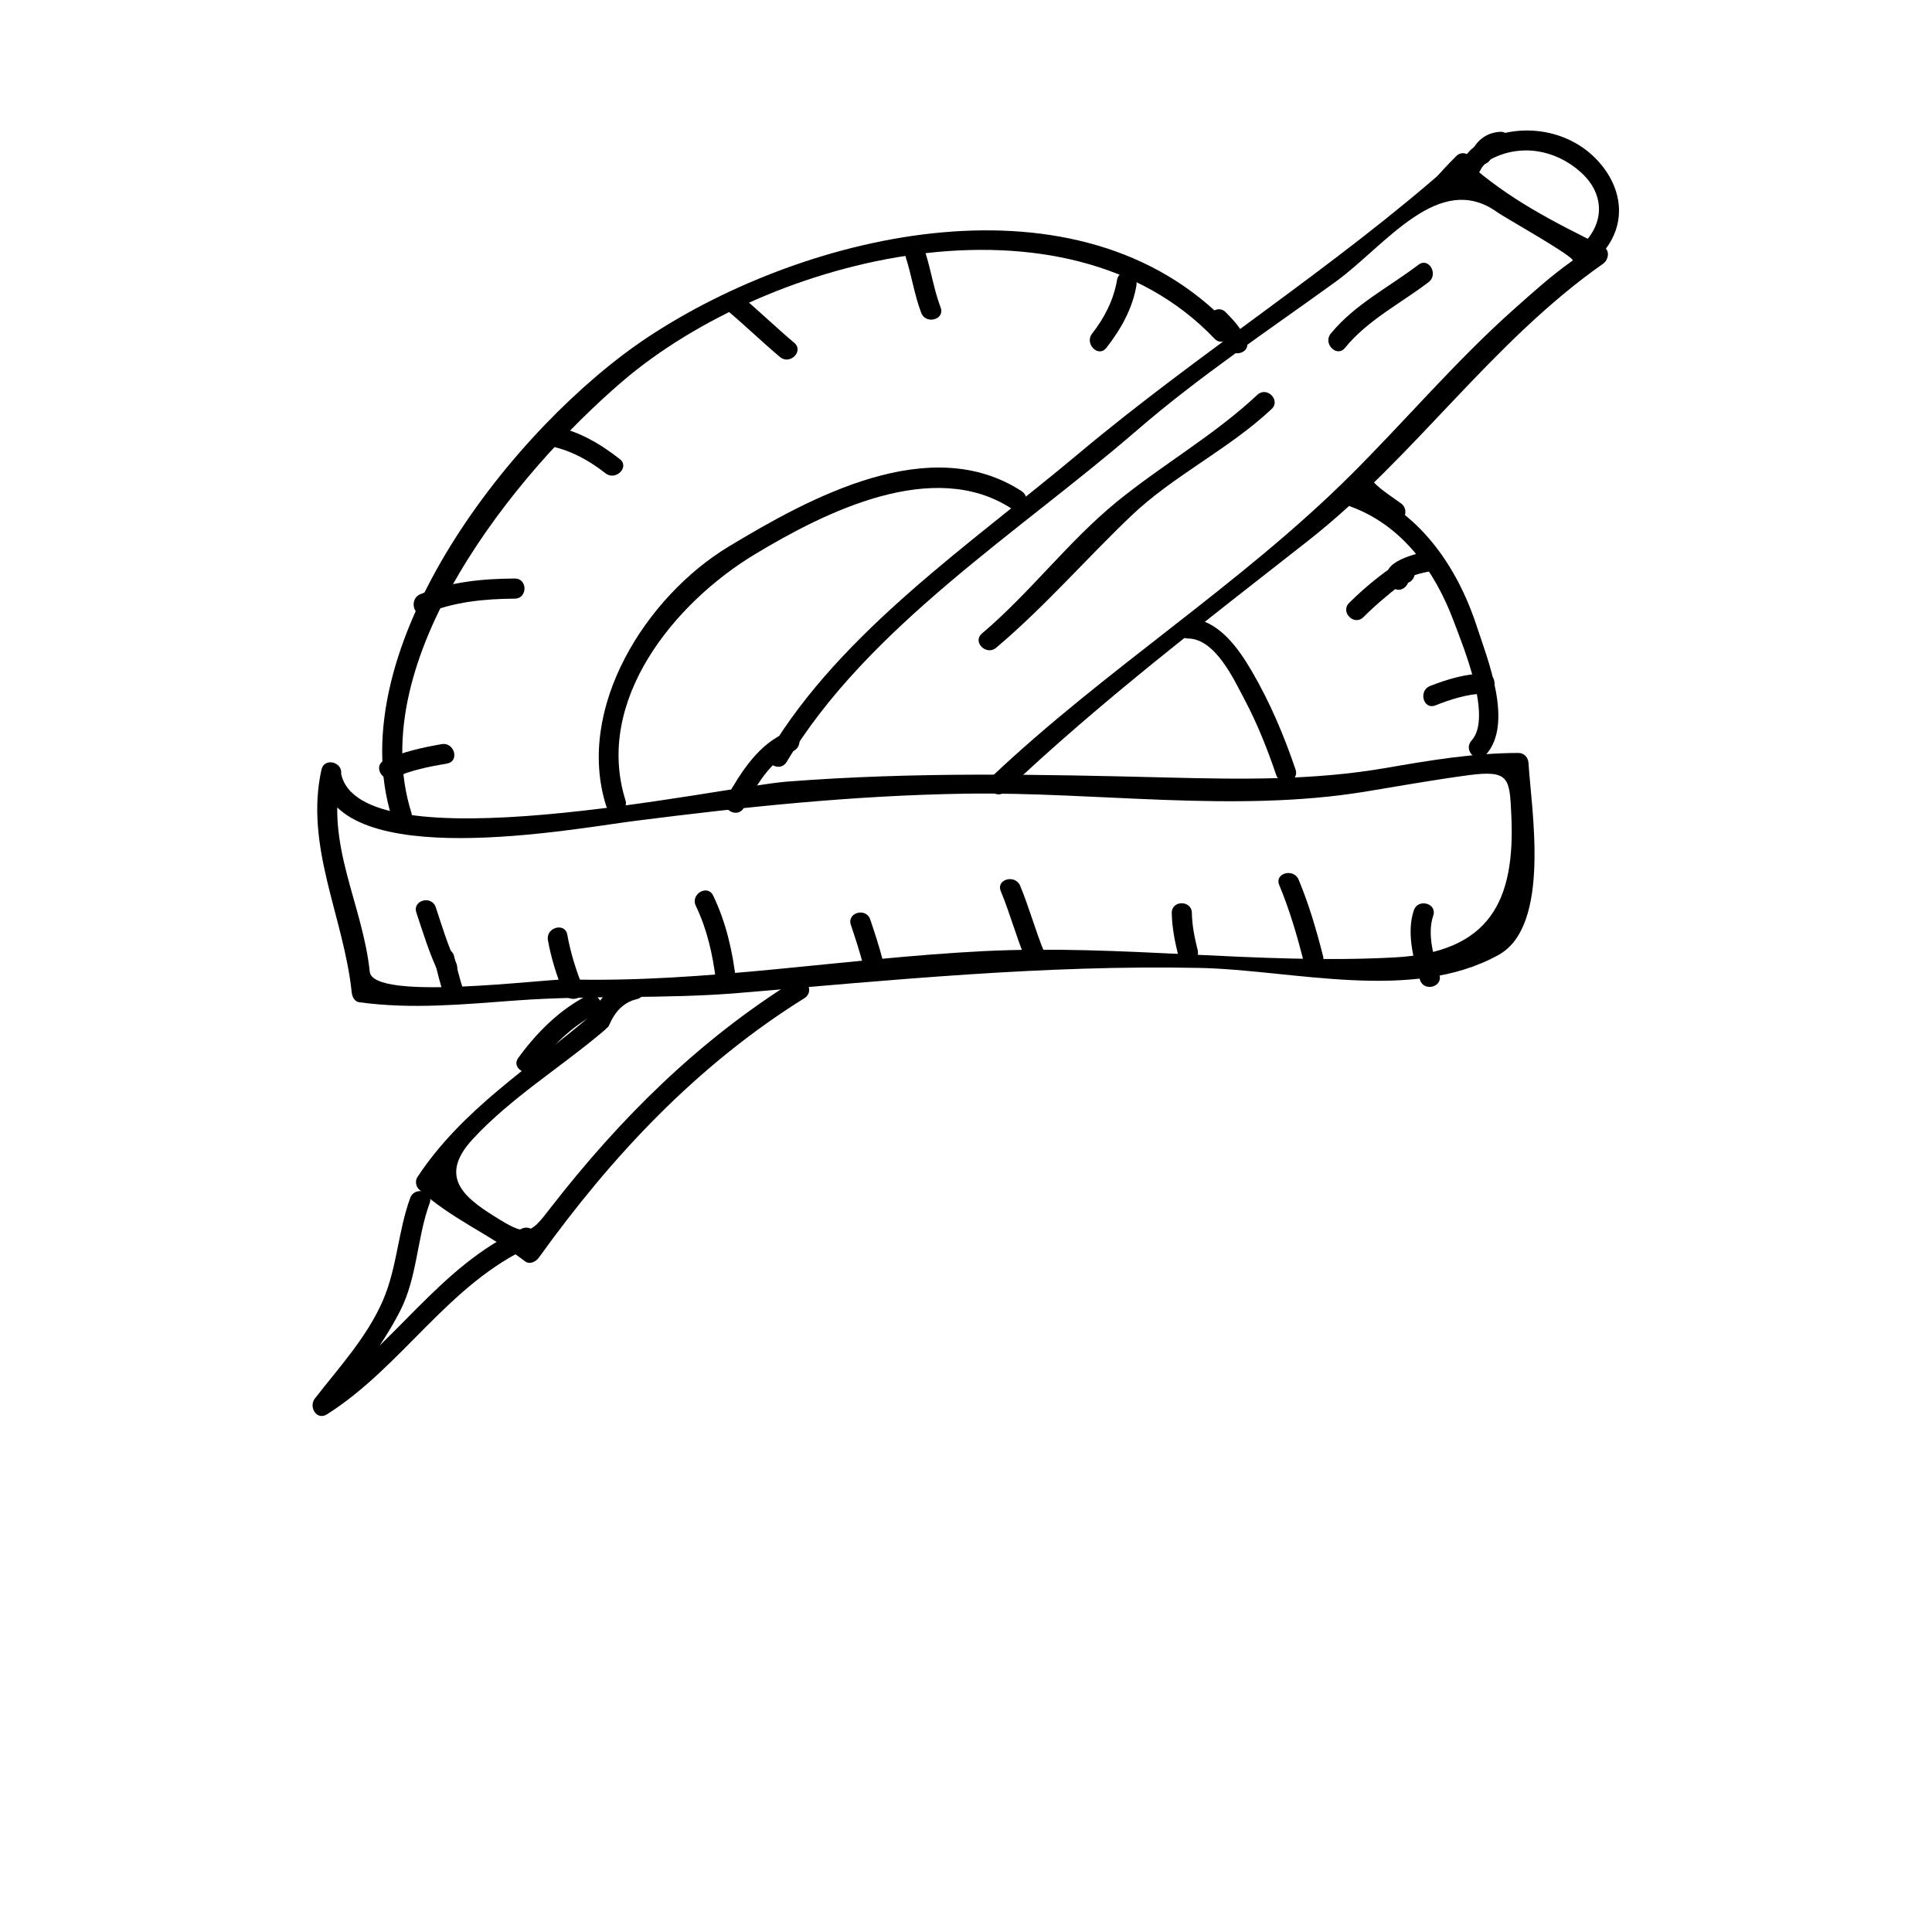 <?xml version="1.0" encoding="UTF-8"?>
<svg width="700pt" height="700pt" version="1.1" viewBox="0 0 700 700" xmlns="http://www.w3.org/2000/svg" xmlns:xlink="http://www.w3.org/1999/xlink">
 <defs>
  <symbol id="v" overflow="visible">
   <path d="m19.547-1.172c-1.012 0.523-2.062 0.914-3.156 1.172-1.094 0.27-2.234 0.406-3.422 0.406-3.543 0-6.352-0.988-8.422-2.969-2.062-1.977-3.094-4.66-3.094-8.047 0-3.406 1.031-6.098 3.094-8.078 2.07-1.977 4.879-2.969 8.422-2.969 1.188 0 2.328 0.137 3.422 0.406 1.094 0.262 2.144 0.656 3.156 1.188v4.391c-1.023-0.688-2.027-1.191-3.016-1.516-0.98-0.32-2.016-0.484-3.109-0.484-1.961 0-3.5 0.625-4.625 1.875-1.117 1.25-1.672 2.981-1.672 5.188 0 2.188 0.555 3.914 1.672 5.172 1.125 1.25 2.664 1.875 4.625 1.875 1.094 0 2.129-0.16 3.109-0.484 0.988-0.32 1.992-0.828 3.016-1.516z"/>
  </symbol>
  <symbol id="b" overflow="visible">
   <path d="m14.297-11.609c-0.449-0.207-0.891-0.359-1.328-0.453-0.438-0.102-0.883-0.156-1.328-0.156-1.312 0-2.324 0.422-3.031 1.266-0.711 0.836-1.062 2.039-1.062 3.609v7.344h-5.094v-15.953h5.094v2.625c0.656-1.051 1.406-1.816 2.25-2.297 0.852-0.477 1.875-0.719 3.062-0.719 0.176 0 0.363 0.012 0.562 0.031 0.195 0.012 0.484 0.043 0.859 0.094z"/>
  </symbol>
  <symbol id="a" overflow="visible">
   <path d="m18.375-8.016v1.453h-11.922c0.125 1.199 0.555 2.094 1.297 2.688 0.738 0.594 1.773 0.891 3.109 0.891 1.07 0 2.172-0.156 3.297-0.469 1.125-0.32 2.281-0.805 3.469-1.453v3.938c-1.211 0.461-2.418 0.805-3.625 1.031-1.211 0.227-2.414 0.344-3.609 0.344-2.898 0-5.148-0.727-6.75-2.188-1.594-1.469-2.391-3.531-2.391-6.188 0-2.594 0.785-4.633 2.359-6.125 1.57-1.5 3.734-2.25 6.484-2.25 2.508 0 4.516 0.758 6.016 2.266 1.508 1.512 2.266 3.531 2.266 6.062zm-5.234-1.703c0-0.969-0.289-1.75-0.859-2.344-0.562-0.594-1.297-0.891-2.203-0.891-0.992 0-1.797 0.281-2.422 0.844-0.617 0.555-0.996 1.352-1.141 2.391z"/>
  </symbol>
  <symbol id="e" overflow="visible">
   <path d="m9.594-7.172c-1.062 0-1.867 0.184-2.406 0.547-0.531 0.355-0.797 0.883-0.797 1.578 0 0.648 0.211 1.152 0.641 1.516 0.438 0.367 1.039 0.547 1.812 0.547 0.957 0 1.766-0.344 2.422-1.031s0.984-1.547 0.984-2.578v-0.578zm7.797-1.938v9.109h-5.141v-2.359c-0.688 0.969-1.461 1.672-2.312 2.109-0.855 0.438-1.891 0.656-3.109 0.656-1.656 0-3-0.477-4.031-1.438-1.031-0.969-1.547-2.219-1.547-3.75 0-1.875 0.641-3.25 1.922-4.125 1.289-0.875 3.316-1.312 6.078-1.312h3v-0.391c0-0.812-0.32-1.406-0.953-1.781-0.637-0.375-1.633-0.562-2.984-0.562-1.086 0-2.102 0.109-3.047 0.328-0.938 0.219-1.809 0.547-2.609 0.984v-3.891c1.082-0.258 2.176-0.457 3.281-0.594 1.102-0.145 2.207-0.219 3.312-0.219 2.875 0 4.945 0.57 6.219 1.703 1.281 1.137 1.922 2.981 1.922 5.531z"/>
  </symbol>
  <symbol id="d" overflow="visible">
   <path d="m8.016-20.484v4.531h5.266v3.641h-5.266v6.766c0 0.742 0.145 1.246 0.438 1.516 0.301 0.262 0.891 0.391 1.766 0.391h2.609v3.641h-4.359c-2.023 0-3.453-0.414-4.297-1.25-0.836-0.844-1.25-2.273-1.25-4.297v-6.766h-2.531v-3.641h2.531v-4.531z"/>
  </symbol>
  <symbol id="j" overflow="visible">
   <path d="m13.297-13.625v-8.531h5.141v22.156h-5.141v-2.312c-0.699 0.949-1.469 1.641-2.312 2.078-0.844 0.426-1.824 0.641-2.938 0.641-1.969 0-3.586-0.773-4.844-2.328-1.262-1.562-1.891-3.578-1.891-6.047 0-2.457 0.629-4.469 1.891-6.031 1.258-1.562 2.875-2.344 4.844-2.344 1.102 0 2.078 0.227 2.922 0.672 0.852 0.438 1.629 1.121 2.328 2.047zm-3.359 10.328c1.094 0 1.926-0.395 2.5-1.188 0.57-0.801 0.859-1.961 0.859-3.484 0-1.508-0.289-2.664-0.859-3.469-0.574-0.801-1.406-1.203-2.5-1.203-1.086 0-1.914 0.402-2.484 1.203-0.574 0.805-0.859 1.961-0.859 3.469 0 1.523 0.285 2.684 0.859 3.484 0.57 0.793 1.398 1.188 2.484 1.188z"/>
  </symbol>
  <symbol id="i" overflow="visible">
   <path d="m10.938-3.297c1.094 0 1.926-0.395 2.5-1.188 0.57-0.801 0.859-1.961 0.859-3.484 0-1.508-0.289-2.664-0.859-3.469-0.574-0.801-1.406-1.203-2.5-1.203s-1.934 0.402-2.516 1.203c-0.586 0.805-0.875 1.961-0.875 3.469 0 1.512 0.289 2.668 0.875 3.469 0.582 0.805 1.422 1.203 2.516 1.203zm-3.391-10.328c0.707-0.926 1.488-1.609 2.344-2.047 0.852-0.445 1.832-0.672 2.938-0.672 1.969 0 3.582 0.781 4.844 2.344 1.27 1.562 1.906 3.574 1.906 6.031 0 2.469-0.637 4.484-1.906 6.047-1.262 1.555-2.875 2.328-4.844 2.328-1.105 0-2.086-0.219-2.938-0.656-0.855-0.438-1.637-1.125-2.344-2.062v2.312h-5.094v-22.156h5.094z"/>
  </symbol>
  <symbol id="h" overflow="visible">
   <path d="m0.359-15.953h5.094l4.297 10.828 3.641-10.828h5.094l-6.703 17.469c-0.68 1.77-1.465 3.008-2.359 3.719-0.898 0.707-2.078 1.062-3.547 1.062h-2.953v-3.344h1.594c0.863 0 1.492-0.141 1.891-0.422 0.395-0.273 0.703-0.766 0.922-1.484l0.141-0.438z"/>
  </symbol>
  <symbol id="f" overflow="visible">
   <path d="m12.953-22.156v3.344h-2.828c-0.719 0-1.227 0.133-1.516 0.391-0.281 0.262-0.422 0.715-0.422 1.359v1.109h4.359v3.641h-4.359v12.312h-5.094v-12.312h-2.531v-3.641h2.531v-1.109c0-1.738 0.484-3.019 1.453-3.844 0.969-0.832 2.469-1.25 4.5-1.25z"/>
  </symbol>
  <symbol id="u" overflow="visible">
   <path d="m2.453-15.953h5.094v15.953h-5.094zm0-6.203h5.094v4.156h-5.094z"/>
  </symbol>
  <symbol id="g" overflow="visible">
   <path d="m14.906-15.453v3.875c-1.086-0.457-2.137-0.801-3.156-1.031-1.012-0.227-1.969-0.344-2.875-0.344-0.969 0-1.688 0.125-2.156 0.375-0.469 0.242-0.703 0.609-0.703 1.109 0 0.406 0.176 0.719 0.531 0.938 0.352 0.219 0.992 0.383 1.922 0.484l0.891 0.141c2.613 0.324 4.367 0.867 5.266 1.625 0.906 0.762 1.359 1.953 1.359 3.578 0 1.699-0.633 2.977-1.891 3.828-1.25 0.855-3.121 1.281-5.609 1.281-1.055 0-2.141-0.086-3.266-0.25-1.125-0.156-2.281-0.398-3.469-0.734v-3.875c1.02 0.492 2.062 0.859 3.125 1.109 1.07 0.242 2.16 0.359 3.266 0.359 0.988 0 1.734-0.133 2.234-0.406 0.508-0.27 0.766-0.676 0.766-1.219 0-0.457-0.18-0.797-0.531-1.016-0.344-0.227-1.031-0.406-2.062-0.531l-0.891-0.109c-2.273-0.281-3.867-0.805-4.781-1.578-0.906-0.77-1.359-1.941-1.359-3.516 0-1.688 0.578-2.938 1.734-3.75 1.156-0.82 2.93-1.234 5.328-1.234 0.938 0 1.922 0.074 2.953 0.219 1.039 0.148 2.164 0.371 3.375 0.672z"/>
  </symbol>
  <symbol id="t" overflow="visible">
   <path d="m2.453-22.156h5.094v22.156h-5.094z"/>
  </symbol>
  <symbol id="c" overflow="visible">
   <path d="m10.047-12.688c-1.137 0-2 0.406-2.594 1.219s-0.891 1.98-0.891 3.5c0 1.531 0.297 2.703 0.891 3.516s1.457 1.219 2.594 1.219c1.102 0 1.945-0.406 2.531-1.219 0.594-0.812 0.891-1.984 0.891-3.516 0-1.52-0.297-2.688-0.891-3.5-0.586-0.812-1.43-1.219-2.531-1.219zm0-3.656c2.738 0 4.879 0.746 6.422 2.234 1.539 1.48 2.312 3.527 2.312 6.141 0 2.625-0.773 4.68-2.312 6.156-1.543 1.48-3.684 2.219-6.422 2.219-2.762 0-4.918-0.738-6.469-2.219-1.555-1.477-2.328-3.531-2.328-6.156 0-2.613 0.773-4.66 2.328-6.141 1.551-1.488 3.707-2.234 6.469-2.234z"/>
  </symbol>
  <symbol id="s" overflow="visible">
   <path d="m0.438-15.953h5.109l3.969 11.031 3.953-11.031h5.125l-6.281 15.953h-5.609z"/>
  </symbol>
  <symbol id="r" overflow="visible">
   <path d="m17.234-13.297c0.645-0.988 1.41-1.742 2.297-2.266 0.895-0.52 1.875-0.781 2.938-0.781 1.832 0 3.227 0.57 4.188 1.703 0.957 1.125 1.438 2.766 1.438 4.922v9.719h-5.125v-8.312-0.391c0.008-0.133 0.016-0.32 0.016-0.562 0-1.133-0.168-1.953-0.5-2.453-0.324-0.508-0.859-0.766-1.609-0.766-0.969 0-1.719 0.402-2.25 1.203-0.523 0.793-0.793 1.945-0.812 3.453v7.828h-5.125v-8.312c0-1.77-0.152-2.906-0.453-3.406-0.305-0.508-0.844-0.766-1.625-0.766-0.98 0-1.734 0.402-2.266 1.203-0.531 0.805-0.797 1.949-0.797 3.438v7.844h-5.125v-15.953h5.125v2.328c0.625-0.895 1.344-1.57 2.156-2.031 0.812-0.457 1.707-0.688 2.688-0.688 1.102 0 2.078 0.266 2.922 0.797s1.484 1.281 1.922 2.25z"/>
  </symbol>
  <symbol id="q" overflow="visible">
   <path d="m18.484-9.719v9.719h-5.125v-7.406c0-1.395-0.031-2.352-0.094-2.875-0.062-0.52-0.168-0.906-0.312-1.156-0.199-0.332-0.469-0.586-0.812-0.766-0.344-0.188-0.734-0.281-1.172-0.281-1.062 0-1.902 0.414-2.516 1.234-0.605 0.812-0.906 1.949-0.906 3.406v7.844h-5.094v-22.156h5.094v8.531c0.77-0.926 1.586-1.609 2.453-2.047 0.863-0.445 1.816-0.672 2.859-0.672 1.844 0 3.238 0.57 4.188 1.703 0.957 1.125 1.438 2.766 1.438 4.922z"/>
  </symbol>
  <symbol id="p" overflow="visible">
   <path d="m2.672-21.266h6.125l7.734 14.578v-14.578h5.203v21.266h-6.125l-7.734-14.594v14.594h-5.203z"/>
  </symbol>
  <symbol id="o" overflow="visible">
   <path d="m2.281-6.203v-9.75h5.125v1.594c0 0.867-0.008 1.953-0.016 3.266-0.012 1.305-0.016 2.172-0.016 2.609 0 1.281 0.031 2.203 0.094 2.766 0.07 0.562 0.188 0.977 0.344 1.234 0.219 0.336 0.492 0.59 0.828 0.766 0.332 0.18 0.719 0.266 1.156 0.266 1.062 0 1.895-0.406 2.5-1.219 0.613-0.812 0.922-1.945 0.922-3.406v-7.875h5.094v15.953h-5.094v-2.312c-0.773 0.938-1.59 1.625-2.453 2.062-0.855 0.438-1.797 0.656-2.828 0.656-1.844 0-3.25-0.562-4.219-1.688-0.961-1.133-1.438-2.773-1.438-4.922z"/>
  </symbol>
  <symbol id="n" overflow="visible">
   <path d="m18.484-9.719v9.719h-5.125v-7.438c0-1.375-0.031-2.32-0.094-2.844-0.062-0.52-0.168-0.906-0.312-1.156-0.199-0.332-0.469-0.586-0.812-0.766-0.344-0.188-0.734-0.281-1.172-0.281-1.062 0-1.902 0.414-2.516 1.234-0.605 0.812-0.906 1.949-0.906 3.406v7.844h-5.094v-15.953h5.094v2.328c0.77-0.926 1.586-1.609 2.453-2.047 0.863-0.445 1.816-0.672 2.859-0.672 1.844 0 3.238 0.57 4.188 1.703 0.957 1.125 1.438 2.766 1.438 4.922z"/>
  </symbol>
  <symbol id="m" overflow="visible">
   <path d="m2.672-21.266h9.109c2.707 0 4.785 0.605 6.234 1.812 1.445 1.199 2.172 2.906 2.172 5.125 0 2.231-0.727 3.949-2.172 5.156-1.449 1.199-3.527 1.797-6.234 1.797h-3.625v7.375h-5.484zm5.484 3.969v5.938h3.047c1.062 0 1.879-0.254 2.453-0.766 0.582-0.52 0.875-1.254 0.875-2.203 0-0.945-0.293-1.676-0.875-2.188-0.574-0.52-1.391-0.781-2.453-0.781z"/>
  </symbol>
  <symbol id="l" overflow="visible">
   <path d="m2.453-15.953h5.094v15.672c0 2.133-0.516 3.766-1.547 4.891-1.023 1.125-2.508 1.688-4.453 1.688h-2.516v-3.344h0.891c0.969 0 1.629-0.219 1.984-0.656 0.363-0.438 0.547-1.297 0.547-2.578zm0-6.203h5.094v4.156h-5.094z"/>
  </symbol>
  <symbol id="k" overflow="visible">
   <path d="m15.344-15.453v4.156c-0.699-0.469-1.398-0.816-2.094-1.047-0.699-0.227-1.422-0.344-2.172-0.344-1.43 0-2.539 0.418-3.328 1.25-0.793 0.824-1.188 1.98-1.188 3.469 0 1.5 0.395 2.668 1.188 3.5 0.789 0.824 1.898 1.234 3.328 1.234 0.801 0 1.555-0.117 2.266-0.359 0.719-0.238 1.383-0.586 2-1.047v4.172c-0.805 0.293-1.617 0.508-2.438 0.656-0.812 0.145-1.637 0.219-2.469 0.219-2.875 0-5.125-0.734-6.75-2.203-1.625-1.477-2.438-3.535-2.438-6.172 0-2.625 0.812-4.676 2.438-6.156 1.625-1.477 3.875-2.219 6.75-2.219 0.832 0 1.656 0.078 2.469 0.234 0.812 0.148 1.625 0.367 2.438 0.656z"/>
  </symbol>
 </defs>
 <g>
  <path d="m285 276.09c29.184-48.789 84.5-83.457 126.75-120.03 22.727-19.672 47.996-36.465 72.309-54.082 17.863-12.949 37.387-40.461 58.586-24.973 2.172 1.582 28.578 16.414 27.113 17.441-7.684 5.394-14.723 11.785-21.711 18.012-20.797 18.566-38.953 40.059-58.699 59.703-40.105 39.922-89.086 70.414-130.25 109.47-3.418 3.25 1.746 8.387 5.152 5.164 34.535-32.766 72.367-61.555 109.76-90.918 38.605-30.332 66.336-71.902 106.8-100.31 2.066-1.453 2.648-4.981 0-6.301-17.75-8.777-34.219-17.109-49.152-30.473-1.551-1.383-3.609-1.371-5.164 0-42.871 38.09-91.84 68.75-135.8 105.64-38.406 32.23-85.809 64.184-112 107.96-2.414 4.051 3.894 7.715 6.301 3.684z"/>
  <path d="m213.88 368.11c-21.996 18.754-46.48 33.844-62.656 58.391-0.863 1.316-0.582 3.359 0.578 4.422 11.578 10.645 26.027 16.516 38.426 26.074 1.68 1.297 3.949 0.133 4.988-1.312 26.625-37.035 57.348-69.754 96.254-94.039 3.977-2.484 0.32-8.797-3.68-6.301-34.656 21.637-63.047 49.793-88.066 81.957-7.016 9.023-8.207 10.988-18.305 4.809-12-7.344-23.496-14.938-10.137-29.387 13.953-15.098 32.152-26.152 47.75-39.449 3.586-3.059-1.602-8.191-5.152-5.164z"/>
  <path d="m148.63 434.03c-4.445 12.211-4.731 25.23-9.922 37.223-5.699 13.148-15.918 24.277-24.617 35.438-2.367 3.039 0.625 8.137 4.414 5.727 27.469-17.43 44.02-47.43 74.281-60.969 4.281-1.918 0.578-8.203-3.68-6.301-30.387 13.598-46.789 43.523-74.281 60.969 1.477 1.906 2.945 3.816 4.414 5.727 9.285-11.906 18.871-23.402 25.762-36.918 6.219-12.203 6.027-26.234 10.656-38.965 1.617-4.414-5.43-6.309-7.027-1.93z"/>
  <path d="m116.48 278.81c-6.188 27.855 8.086 53.375 10.961 80.797 0.152 1.465 0.984 3.285 2.676 3.516 19.094 2.625 37.781 0.766 56.934-0.641 26.852-1.973 53.797-0.438 80.738-2.719 55.75-4.707 110.6-10.191 166.67-9.07 33.922 0.676 77.07 12.688 108.48-4.695 19.191-10.621 11.828-53.082 10.867-69.547-0.117-1.977-1.574-3.652-3.644-3.644-16.293 0.039-31.926 2.641-47.934 5.426-26.289 4.562-52.582 4.137-79.152 3.477-46.211-1.148-91.992-2.113-138.14 1.504-23.539 1.844-155.38 30.969-161.42-3.285-0.816-4.625-7.848-2.66-7.027 1.938 6.078 34.469 91.223 18.41 112.84 15.652 40.25-5.141 79.801-9.328 120.43-9.953 47.75-0.734 97.43 7.016 144.79-0.723 12.488-2.047 24.914-4.293 37.461-5.969 14.961-2 14.922 1.148 15.562 14.281 1.535 31.348-7.816 49.922-42.566 51.754-49.258 2.602-99.043-4.785-148.68-2.293-50.418 2.539-100.35 11.562-150.94 10.242-8.137-0.211-70.281 8.09-71.418-2.781-2.562-24.477-16.055-45.996-10.43-71.328 1.012-4.578-6.019-6.527-7.039-1.938z"/>
  <path d="m269.49 292.71c4.289-7.488 9.363-17.012 17.773-20.504 4.277-1.777 2.402-8.836-1.938-7.027-10.504 4.359-16.699 14.363-22.137 23.852-2.34 4.09 3.969 7.758 6.301 3.68z"/>
  <path d="m220.71 371.42c1.926-4.555 5.027-8.262 10.012-9.402 4.586-1.055 2.637-8.086-1.938-7.027-6.656 1.527-11.754 6.574-14.375 12.758-0.777 1.824-0.566 3.891 1.312 4.988 1.547 0.898 4.207 0.512 4.988-1.316z"/>
  <path d="m150.85 330.64c2.449 7.356 4.754 14.949 8.121 21.945 2.043 4.242 8.328 0.535 6.301-3.68-3.086-6.418-5.141-13.457-7.391-20.199-1.48-4.445-8.527-2.543-7.031 1.934z"/>
  <path d="m157.5 348.38c1.02 4.09 2.023 8.184 3.324 12.191 1.445 4.457 8.488 2.551 7.027-1.938-1.309-4.012-2.309-8.109-3.324-12.191-1.137-4.566-8.164-2.629-7.027 1.938z"/>
  <path d="m198.52 340.62c1.156 6.488 3.133 12.734 5.547 18.848 1.703 4.324 8.754 2.445 7.027-1.938-2.414-6.125-4.387-12.359-5.547-18.848-0.82-4.625-7.844-2.66-7.027 1.938z"/>
  <path d="m252.1 328.18c4.078 8.504 6.16 17.664 7.269 26.992 0.547 4.609 7.848 4.668 7.293 0-1.273-10.688-3.586-20.93-8.262-30.672-2.035-4.242-8.324-0.539-6.301 3.68z"/>
  <path d="m308.28 335.08c1.586 4.766 3.18 9.543 4.434 14.41 1.168 4.551 8.203 2.621 7.027-1.938-1.254-4.863-2.84-9.641-4.434-14.41-1.48-4.434-8.523-2.531-7.027 1.938z"/>
  <path d="m362.6 322.88c3.324 7.996 5.543 16.398 8.871 24.391 1.777 4.277 8.836 2.402 7.027-1.938-3.324-7.996-5.543-16.391-8.871-24.391-1.773-4.277-8.832-2.406-7.027 1.938z"/>
  <path d="m424.55 330.79c0.086 5.199 1.109 10.344 2.352 15.375 1.121 4.562 8.156 2.625 7.027-1.938-1.09-4.422-2.019-8.871-2.09-13.441-0.066-4.699-7.359-4.703-7.289 0.004z"/>
  <path d="m463.49 320.66c3.738 8.965 6.477 18.324 8.859 27.727 1.148 4.555 8.184 2.621 7.027-1.938-2.379-9.402-5.117-18.766-8.859-27.727-1.781-4.277-8.836-2.398-7.027 1.938z"/>
  <path d="m512.26 329.82c-2.676 7.887-0.246 17.574 2.223 25.219 1.434 4.457 8.477 2.555 7.027-1.938-2.07-6.441-4.484-14.684-2.223-21.344 1.516-4.469-5.523-6.363-7.027-1.938z"/>
  <path d="m226.61 289.91c-11.293-36.098 17.727-71.48 46.828-89.047 25.516-15.395 64.711-35.039 93.047-16.598 3.953 2.566 7.606-3.746 3.68-6.301-33.129-21.555-76.598 2.234-106.11 20.043-29.965 18.078-55.551 58.445-44.48 93.836 1.398 4.477 8.441 2.57 7.035-1.934z"/>
  <path d="m430.42 231.33c9.941 0.121 16.625 14.793 20.551 22.219 4.598 8.68 8.254 17.902 11.402 27.199 1.5 4.426 8.547 2.531 7.027-1.938-4.164-12.301-9.285-24.379-15.836-35.605-4.918-8.422-12.348-19.039-23.152-19.164-4.699-0.062-4.695 7.231 0.008 7.289z"/>
  <path d="m149.01 294.34c-17.219-55.219 37.602-122.88 76.559-156.21 53.234-45.547 160.45-72.102 214.48-15.418 3.25 3.406 8.395-1.754 5.152-5.164-54.074-56.734-152.51-33.762-210.46 4.602-48.051 31.805-112.04 112.28-92.746 174.12 1.383 4.477 8.426 2.562 7.019-1.934z"/>
  <path d="m489.32 183.52c18.859 6.867 30.684 23.543 37.438 41.695 3.356 9.008 14.098 34.656 6.398 43.125-3.148 3.477 1.988 8.645 5.164 5.164 10.219-11.254 0.637-34.668-3.273-46.625-7.238-22.145-21.262-42.188-43.789-50.387-4.43-1.609-6.32 5.438-1.938 7.027z"/>
  <path d="m498.36 180c-0.012-2.742-0.352-4.875-2.164-7.012-3.098-3.629-7.996 1.547-5.164 5.164 3.512 4.457 8.422 7.227 12.926 10.551 3.785 2.793 7.422-3.539 3.68-6.301-4.023-2.969-8.309-5.418-11.445-9.41l-5.164 5.164c0-0.012 0.035 1.512 0.035 1.848 0.023 4.695 7.316 4.703 7.297-0.004z"/>
  <path d="m142.9 281.82c5.887-2.793 12.703-4.066 19.082-5.18 4.625-0.805 2.66-7.828-1.938-7.027-7.074 1.23-14.309 2.812-20.824 5.91-4.242 2.012-0.543 8.301 3.68 6.297z"/>
  <path d="m154.22 222.32c10.309-4.289 21.223-5.336 32.289-5.418 4.703-0.035 4.707-7.328 0-7.293-11.656 0.082-23.375 1.156-34.223 5.684-4.281 1.777-2.406 8.836 1.934 7.027z"/>
  <path d="m197.73 161.35c8.055 1.238 15.309 5.164 21.676 10.145 3.652 2.859 8.855-2.262 5.152-5.164-7.328-5.734-15.559-10.582-24.891-12.016-4.598-0.703-6.57 6.32-1.938 7.035z"/>
  <path d="m263.77 112.73c6.41 5.394 12.426 11.234 18.84 16.629 3.57 3.004 8.762-2.129 5.152-5.164-6.418-5.391-12.43-11.23-18.84-16.629-3.57-3.004-8.758 2.133-5.152 5.164z"/>
  <path d="m328.23 93.391c2.106 6.578 3.086 13.492 5.543 19.957 1.652 4.352 8.699 2.469 7.027-1.938-2.449-6.465-3.43-13.383-5.543-19.957-1.426-4.461-8.473-2.555-7.027 1.938z"/>
  <path d="m404.73 101.43c-1.215 7.199-4.562 13.727-9.043 19.449-2.859 3.664 2.262 8.859 5.164 5.164 5.238-6.703 9.48-14.188 10.91-22.676 0.777-4.598-6.246-6.57-7.031-1.938z"/>
  <path d="m509.13 204.08c-3.82 0.328-7.047 2.934-9.965 5.215-3.629 2.836-7.082 5.91-10.348 9.152-3.332 3.32 1.824 8.477 5.164 5.164 2.613-2.609 5.359-5.082 8.195-7.441 1.633-1.359 5.367-4.656 6.953-4.789 4.648-0.398 4.688-7.695 0-7.301z"/>
  <path d="m520.07 255.58c5.769-2.273 11.633-4.16 17.887-4.301 4.695-0.109 4.707-7.402 0-7.293-6.918 0.156-13.43 2.043-19.82 4.562-4.324 1.703-2.445 8.758 1.934 7.031z"/>
  <path d="m509.5 207.35c1.309 1.504-0.914 2.871 0.629 1.988 0.711-0.41 1.516-0.648 2.293-0.91 2.129-0.711 4.352-1.18 6.551-1.629 4.609-0.938 2.648-7.969-1.938-7.027-5.348 1.098-19.703 4.66-12.688 12.746 3.082 3.547 8.219-1.633 5.152-5.168z"/>
  <path d="m451.67 123.6c-1.582-4.164-4.481-7.367-7.582-10.484-3.324-3.324-8.48 1.824-5.164 5.164 2.125 2.125 4.621 4.387 5.711 7.258 1.656 4.359 8.711 2.469 7.035-1.938z"/>
  <path d="m360.93 234.69c17.418-14.711 32.34-31.934 48.785-47.664 15.406-14.742 35.363-24.145 50.996-38.809 3.441-3.227-1.727-8.375-5.152-5.164-15.656 14.688-34.422 25.27-50.996 38.809-17.539 14.332-31.414 32.988-48.785 47.664-3.598 3.047 1.59 8.18 5.152 5.164z"/>
  <path d="m487.32 126.04c8.242-10.109 20.062-16.035 30.293-23.816 3.691-2.805 0.062-9.148-3.68-6.301-10.703 8.148-23.148 14.387-31.773 24.953-2.945 3.617 2.184 8.805 5.16 5.164z"/>
  <path d="m539.8 57.879c10.949-5.949 23.684-3.75 32.852 4.434 9.34 8.324 8.688 19.723-0.688 27.535-3.609 3.016 1.574 8.145 5.164 5.164 12.262-10.219 12.355-25.254 1.789-36.766-10.844-11.812-28.996-14.152-42.793-6.66-4.141 2.238-0.461 8.539 3.676 6.293z"/>
  <path d="m540 57.676c0.793-1.457 1.738-2.516 3.5-2.621 4.672-0.285 4.703-7.578 0-7.293-4.312 0.262-7.723 2.426-9.801 6.231-2.25 4.133 4.055 7.812 6.301 3.684z"/>
  <path d="m525.4 62.125c-1.766 1.668-3.758 2.789-5.914 3.863l4.988 4.988c2.356-3.414 5.379-6.316 8.309-9.238 3.324-3.332-1.832-8.488-5.164-5.164-3.371 3.383-6.707 6.777-9.445 10.723-2.238 3.238 1.984 6.492 4.988 4.988 2.719-1.359 5.176-2.91 7.398-5 3.426-3.234-1.742-8.375-5.16-5.16z"/>
  <path d="m535.56 63.223c0.816-1.609 1.523-3.297 3.133-4.242 4.059-2.367 0.391-8.668-3.68-6.301-2.758 1.605-4.348 4.07-5.75 6.859-2.117 4.191 4.168 7.883 6.297 3.684z"/>
  <path d="m212.39 360.9c-9.93 5.191-18.043 13.395-24.594 22.371-2.777 3.805 3.551 7.438 6.301 3.68 5.816-7.969 13.184-15.16 21.973-19.75 4.172-2.184 0.488-8.473-3.68-6.301z"/>
  
 </g>
</svg>
